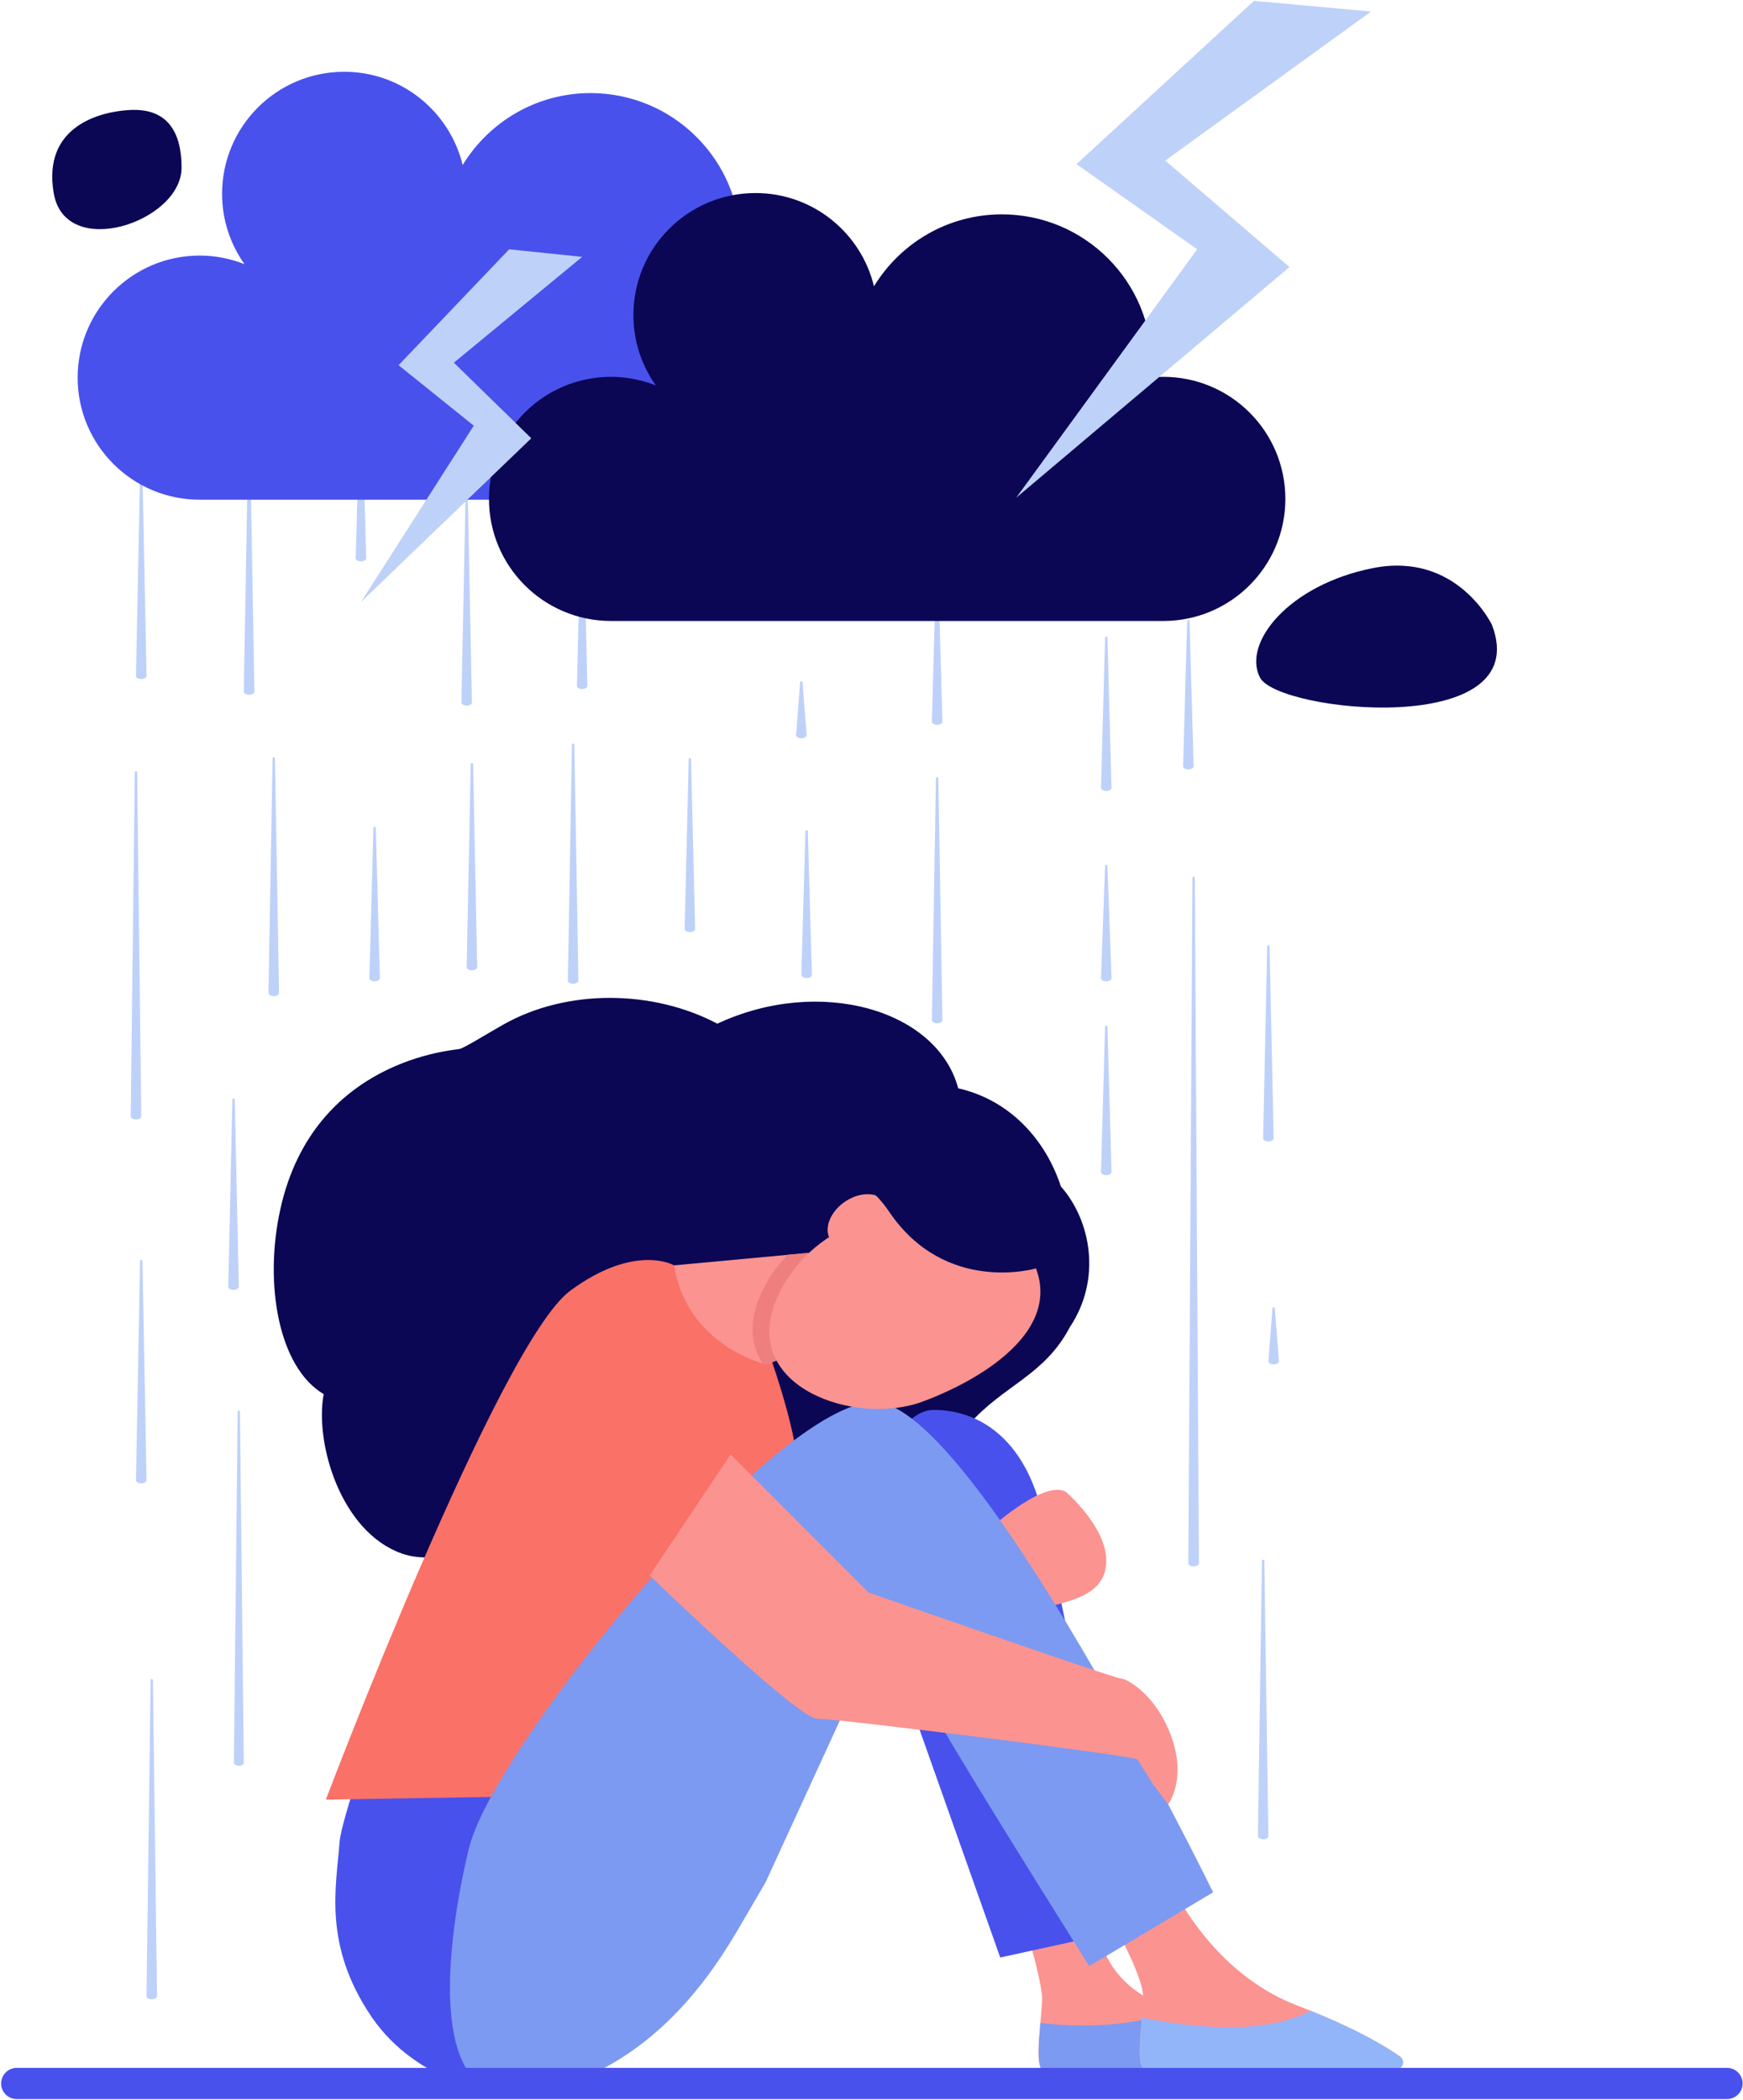 <?xml version="1.0" encoding="UTF-8"?>
<svg width="1153px" height="1389px" viewBox="0 0 1153 1389" version="1.1" xmlns="http://www.w3.org/2000/svg" xmlns:xlink="http://www.w3.org/1999/xlink">
    <title>Group</title>
    <g id="Page-1" stroke="none" stroke-width="1" fill="none" fill-rule="evenodd">
        <g id="7649" transform="translate(-526, -350)">
            <g id="Group" transform="translate(526.749, 350.587)">
                <path d="M706.991,877.243 C728.241,845.353 720.801,806.583 701.021,784.243 C691.061,753.713 667.611,727.123 633.111,719.333 C619.221,667.203 541.341,644.981 473.761,676.583 C431.696,654.283 374.535,653.103 331.837,677.363 C321.589,683.183 306.3,692.663 303.246,693.303 C299.932,694.203 206.94,699.663 184.764,798.983 C173.743,848.333 183.355,903.863 213.377,921.623 C207.307,954.143 224.739,1012.653 264.867,1026.993 C290.998,1036.333 319.403,1017.803 344.951,1020.733 C429.942,1030.673 629.801,953.663 639.971,941.963 C662.731,915.783 690.061,909.583 706.991,877.243" id="Fill-302" fill="#0B0754"></path>
                <path d="M223.884,1217.843 C221.696,1247.503 212.764,1286.023 245.011,1333.493 C276.109,1379.273 331.918,1384.823 331.918,1384.823 L366.959,1196.713 L344.358,1187.403 L231.668,1187.403 C231.668,1187.403 224.462,1210.013 223.884,1217.843" id="Fill-303" fill="#4951EC"></path>
                <path d="M688.591,1321.223 C688.591,1334.013 683.391,1363.443 688.591,1368.643 C693.791,1373.843 834.831,1369.523 834.831,1369.523 C834.831,1369.523 832.611,1350.693 770.341,1326.783 C708.071,1302.873 727.351,1241.163 727.351,1241.163 L672.511,1256.013 C672.511,1256.013 688.591,1308.433 688.591,1321.223" id="Fill-304" fill="#FB9390"></path>
                <path d="M834.831,1369.523 C834.831,1369.523 832.791,1352.273 778.001,1329.823 C741.661,1341.643 706.621,1339.943 687.481,1337.543 C686.311,1350.563 685.071,1365.133 688.591,1368.643 C693.791,1373.843 834.831,1369.523 834.831,1369.523" id="Fill-305" fill="#7C9AF2"></path>
                <path d="M738.251,1276.503 C738.251,1276.503 755.481,1307.643 755.481,1320.433 C755.481,1333.213 750.281,1362.643 755.481,1367.843 C759.851,1372.213 883.191,1369.253 922.891,1368.183 C927.291,1368.073 929.011,1362.423 925.421,1359.873 C914.911,1352.393 894.381,1340.253 857.231,1325.993 C810.361,1307.993 784.281,1266.373 774.241,1246.893 C771.421,1241.413 764.551,1239.493 759.321,1242.763 L738.051,1256.053 C733.211,1259.083 731.671,1265.413 734.581,1270.323 L738.251,1276.503" id="Fill-306" fill="#FB9390"></path>
                <path d="M922.891,1368.183 C927.291,1368.073 929.011,1362.423 925.421,1359.873 C915.791,1353.023 897.761,1342.263 866.261,1329.543 C833.741,1346.813 781.731,1339.573 754.621,1334.013 C753.401,1347.653 751.721,1364.083 755.481,1367.843 C759.851,1372.213 883.191,1369.253 922.891,1368.183" id="Fill-307" fill="#92B5F9"></path>
                <path d="M568.601,996.563 C568.601,996.563 589.171,932.063 616.971,932.063 C644.771,932.063 676.771,948.803 689.001,1001.813 C696.761,1035.413 745.771,1275.703 745.771,1275.703 L660.901,1294.293 L581.191,1069.073 L579.851,1079.963 L568.601,996.563" id="Fill-308" fill="#4951EC"></path>
                <path d="M445.168,836.433 C445.168,836.433 419.622,821.493 376.596,853.113 C329.146,887.993 214.802,1189.863 214.802,1189.863 L362.881,1187.403 C362.881,1187.403 526.711,996.153 526.711,970.783 C526.711,945.413 506.331,889.813 506.331,889.813 L445.168,836.433" id="Fill-309" fill="#FA7167"></path>
                <path d="M704.101,986.083 C704.101,986.083 731.041,1008.953 731.041,1031.833 C731.041,1054.713 706.981,1058.443 689.011,1063.183 C671.051,1067.933 652.071,1071.323 652.071,1067.253 C652.071,1063.183 683.251,1052.003 683.251,1052.003 C683.251,1052.003 654.781,1063.863 645.631,1057.763 C636.481,1051.663 675.461,1036.413 675.461,1036.413 C675.461,1036.413 643.431,1050.133 638.511,1045.223 C633.601,1040.313 671.051,1020.143 671.051,1020.143 C671.051,1020.143 650.721,1021.833 650.721,1017.773 C650.721,1013.703 650.721,1013.703 650.721,1013.703 C650.721,1013.703 688.341,978.113 704.101,986.083" id="Fill-310" fill="#FB9390"></path>
                <path d="M93.476,833.373 L96.183,978.533 C96.204,979.693 94.66,980.643 92.734,980.663 C90.808,980.673 89.23,979.743 89.207,978.583 L89.207,978.533 L91.914,833.373 C91.919,833.113 92.272,832.903 92.704,832.913 C93.129,832.913 93.471,833.123 93.476,833.373" id="Fill-311" fill="#BED1F9"></path>
                <path d="M619.951,513.923 L622.651,674.203 C622.671,675.363 621.131,676.313 619.201,676.323 C617.271,676.333 615.701,675.403 615.681,674.243 L615.681,674.203 L618.381,513.923 C618.391,513.663 618.741,513.454 619.171,513.457 C619.601,513.459 619.941,513.667 619.951,513.923" id="Fill-312" fill="#BED1F9"></path>
                <path d="M312.217,504.639 L314.924,639.163 C314.947,640.323 313.405,641.276 311.479,641.29 C309.553,641.303 307.972,640.373 307.949,639.213 L307.949,639.163 L310.655,504.639 C310.661,504.379 311.014,504.171 311.446,504.174 C311.871,504.177 312.212,504.384 312.217,504.639" id="Fill-313" fill="#BED1F9"></path>
                <path d="M308.729,329.572 L311.436,464.096 C311.459,465.257 309.917,466.209 307.992,466.224 C306.064,466.237 304.485,465.308 304.462,464.147 L304.462,464.096 L307.167,329.572 C307.172,329.312 307.527,329.105 307.958,329.107 C308.382,329.111 308.724,329.318 308.729,329.572" id="Fill-314" fill="#BED1F9"></path>
                <path d="M93.476,311.924 L96.183,446.448 C96.206,447.608 94.663,448.56 92.737,448.575 C90.812,448.589 89.23,447.66 89.207,446.498 L89.207,446.448 L91.914,311.924 C91.919,311.664 92.273,311.455 92.704,311.459 C93.129,311.462 93.471,311.669 93.476,311.924" id="Fill-315" fill="#BED1F9"></path>
                <path d="M157.972,932.913 L160.522,1165.453 C160.534,1166.553 159.073,1167.443 157.259,1167.453 C155.444,1167.453 153.963,1166.583 153.95,1165.483 L153.95,1165.453 L156.501,932.913 C156.503,932.663 156.834,932.473 157.241,932.473 C157.645,932.473 157.969,932.673 157.972,932.913" id="Fill-316" fill="#BED1F9"></path>
                <path d="M154.529,726.543 L157.236,850.533 C157.262,851.693 155.72,852.643 153.794,852.653 C151.868,852.673 150.287,851.743 150.262,850.583 L150.262,850.533 L152.968,726.543 C152.974,726.283 153.328,726.073 153.758,726.073 C154.183,726.083 154.524,726.283 154.529,726.543" id="Fill-317" fill="#BED1F9"></path>
                <path d="M731.821,678.413 L734.531,774.623 C734.561,775.783 733.031,776.743 731.101,776.763 C729.171,776.783 727.591,775.863 727.551,774.703 L727.551,774.623 L730.261,678.413 C730.271,678.153 730.621,677.943 731.051,677.943 C731.481,677.953 731.811,678.153 731.821,678.413" id="Fill-318" fill="#BED1F9"></path>
                <path d="M619.951,380.48 L622.651,476.698 C622.681,477.859 621.151,478.814 619.221,478.835 C617.301,478.854 615.711,477.93 615.681,476.769 L615.681,476.698 L618.381,380.48 C618.391,380.22 618.751,380.012 619.181,380.017 C619.601,380.021 619.941,380.227 619.951,380.48" id="Fill-319" fill="#BED1F9"></path>
                <path d="M786.131,410.038 L788.841,506.256 C788.871,507.417 787.341,508.374 785.411,508.393 C783.491,508.413 781.901,507.489 781.871,506.328 L781.871,506.256 L784.571,410.038 C784.581,409.779 784.931,409.571 785.371,409.576 C785.791,409.58 786.131,409.786 786.131,410.038" id="Fill-320" fill="#BED1F9"></path>
                <path d="M456.385,501.34 L459.076,613.846 C459.104,615 457.575,615.949 455.659,615.966 C453.743,615.982 452.168,615.061 452.141,613.906 L452.141,613.846 L454.832,501.34 C454.838,501.081 455.19,500.874 455.62,500.878 C456.041,500.882 456.379,501.088 456.385,501.34" id="Fill-321" fill="#BED1F9"></path>
                <path d="M385.139,340.583 L387.83,453.088 C387.858,454.243 386.328,455.192 384.412,455.209 C382.496,455.226 380.921,454.304 380.894,453.149 L380.894,453.088 L383.585,340.583 C383.592,340.325 383.944,340.118 384.373,340.122 C384.794,340.126 385.132,340.331 385.139,340.583" id="Fill-322" fill="#BED1F9"></path>
                <path d="M379.167,491.789 L381.874,648.038 C381.893,649.199 380.349,650.153 378.422,650.163 C376.496,650.173 374.918,649.242 374.899,648.081 L374.899,648.038 L377.606,491.789 C377.61,491.53 377.963,491.321 378.395,491.324 C378.82,491.327 379.163,491.535 379.167,491.789" id="Fill-323" fill="#BED1F9"></path>
                <path d="M533.611,549.014 L536.321,644.224 C536.351,645.384 534.821,646.341 532.891,646.362 C530.961,646.381 529.381,645.456 529.341,644.295 L529.341,644.224 L532.051,549.014 C532.061,548.754 532.411,548.546 532.841,548.551 C533.271,548.556 533.601,548.762 533.611,549.014" id="Fill-324" fill="#BED1F9"></path>
                <path d="M247.829,546.852 L250.521,646.396 C250.552,647.551 249.025,648.501 247.108,648.52 C245.193,648.539 243.615,647.62 243.585,646.465 L243.585,646.396 L246.276,546.852 C246.284,546.594 246.637,546.388 247.065,546.392 C247.485,546.396 247.822,546.601 247.829,546.852" id="Fill-325" fill="#BED1F9"></path>
                <path d="M731.821,420.975 L734.511,520.519 C734.541,521.674 733.011,522.625 731.101,522.644 C729.181,522.662 727.601,521.742 727.571,520.587 L727.571,520.519 L730.261,420.975 C730.271,420.716 730.621,420.51 731.051,420.515 C731.471,420.519 731.811,420.724 731.821,420.975" id="Fill-326" fill="#BED1F9"></path>
                <path d="M238.794,269.108 L241.486,368.652 C241.517,369.807 239.99,370.758 238.073,370.776 C236.158,370.795 234.58,369.874 234.549,368.721 L234.549,368.652 L237.241,269.108 C237.247,268.85 237.601,268.643 238.03,268.647 C238.45,268.651 238.786,268.857 238.794,269.108" id="Fill-327" fill="#BED1F9"></path>
                <path d="M835.601,1031.633 L838.291,1213.933 C838.311,1215.083 836.771,1216.033 834.861,1216.043 C832.941,1216.053 831.371,1215.123 831.361,1213.963 L831.361,1213.933 L834.051,1031.633 C834.051,1031.373 834.401,1031.173 834.831,1031.173 C835.261,1031.173 835.601,1031.383 835.601,1031.633" id="Fill-328" fill="#BED1F9"></path>
                <path d="M731.821,571.988 L734.531,646.416 C734.571,647.577 733.041,648.538 731.121,648.563 C729.191,648.588 727.601,647.668 727.551,646.508 L727.551,646.416 L730.261,571.988 C730.271,571.728 730.631,571.522 731.061,571.528 C731.481,571.534 731.811,571.739 731.821,571.988" id="Fill-329" fill="#BED1F9"></path>
                <path d="M181.129,500.871 L183.846,656.203 C183.867,657.373 182.315,658.323 180.381,658.343 C178.447,658.353 176.863,657.413 176.842,656.253 L176.842,656.203 L179.561,500.871 C179.565,500.61 179.92,500.401 180.353,500.404 C180.78,500.406 181.124,500.615 181.129,500.871" id="Fill-330" fill="#BED1F9"></path>
                <path d="M164.809,301.516 L167.526,456.852 C167.547,458.017 165.995,458.973 164.062,458.984 C162.127,458.997 160.543,458.062 160.522,456.897 L160.522,456.852 L163.241,301.516 C163.245,301.255 163.599,301.046 164.033,301.048 C164.46,301.052 164.804,301.261 164.809,301.516" id="Fill-331" fill="#BED1F9"></path>
                <path d="M789.621,579.84 L792.331,1033.463 C792.341,1034.623 790.781,1035.573 788.851,1035.573 C786.931,1035.573 785.361,1034.643 785.351,1033.473 L785.351,1033.463 L788.061,579.84 C788.061,579.58 788.411,579.371 788.841,579.371 C789.271,579.371 789.621,579.582 789.621,579.84" id="Fill-332" fill="#BED1F9"></path>
                <path d="M839.071,625.229 L841.781,752.363 C841.811,753.523 840.271,754.473 838.341,754.493 C836.411,754.503 834.831,753.573 834.811,752.413 L834.811,752.363 L837.511,625.229 C837.521,624.969 837.871,624.761 838.301,624.765 C838.731,624.768 839.071,624.975 839.071,625.229" id="Fill-333" fill="#BED1F9"></path>
                <path d="M100.427,1110.613 L103.12,1319.823 C103.134,1320.983 101.593,1321.923 99.678,1321.933 C97.763,1321.943 96.197,1321.013 96.183,1319.863 L96.183,1319.823 L98.874,1110.613 C98.877,1110.353 99.229,1110.143 99.656,1110.143 C100.082,1110.153 100.424,1110.353 100.427,1110.613" id="Fill-334" fill="#BED1F9"></path>
                <path d="M89.989,510.03 L92.694,737.853 C92.709,739.013 91.159,739.953 89.232,739.963 C87.306,739.973 85.734,739.043 85.72,737.883 L85.72,737.853 L88.427,510.03 C88.43,509.771 88.782,509.564 89.213,509.564 C89.641,509.564 89.985,509.774 89.989,510.03" id="Fill-335" fill="#BED1F9"></path>
                <path d="M842.561,864.683 L845.271,899.763 C845.361,900.923 843.871,901.913 841.941,901.963 C840.021,902.013 838.381,901.123 838.291,899.963 L838.291,899.763 L841.001,864.683 C841.021,864.423 841.391,864.223 841.821,864.233 C842.221,864.253 842.541,864.443 842.561,864.683" id="Fill-336" fill="#BED1F9"></path>
                <path d="M530.121,450.485 L532.831,485.563 C532.921,486.725 531.431,487.708 529.501,487.763 C527.581,487.816 525.951,486.92 525.861,485.759 L525.861,485.563 L528.561,450.485 C528.581,450.226 528.951,450.025 529.381,450.037 C529.781,450.048 530.101,450.246 530.121,450.485" id="Fill-337" fill="#BED1F9"></path>
                <path d="M226.912,46.892 C264.926,46.892 296.718,73.195 305.301,108.57 C322.732,80.074 354.046,60.993 389.897,60.993 C444.688,60.993 489.101,105.409 489.101,160.2 C489.101,163.128 488.911,166.01 488.671,168.873 C491.301,168.614 493.971,168.469 496.681,168.469 C541.281,168.469 577.431,204.622 577.431,249.219 C577.431,293.816 541.281,329.97 496.681,329.97 L131.368,329.97 C86.771,329.97 50.618,293.816 50.618,249.219 C50.618,204.622 86.771,168.469 131.368,168.469 C141.828,168.469 151.79,170.523 160.963,174.142 C151.67,160.988 146.161,144.972 146.161,127.642 C146.161,83.045 182.314,46.892 226.912,46.892" id="Fill-338" fill="#4951EC"></path>
                <path d="M499.001,127.109 C537.011,127.109 568.811,153.412 577.391,188.787 C594.821,160.29 626.131,141.209 661.981,141.209 C716.781,141.209 761.191,185.626 761.191,240.417 C761.191,243.346 761.001,246.227 760.751,249.091 C763.391,248.83 766.061,248.685 768.771,248.685 C813.371,248.685 849.521,284.839 849.521,329.436 C849.521,374.033 813.371,410.185 768.771,410.185 L403.457,410.185 C358.86,410.185 322.707,374.033 322.707,329.436 C322.707,284.839 358.86,248.685 403.457,248.685 C413.917,248.685 423.88,250.739 433.052,254.359 C423.759,241.205 418.251,225.188 418.251,207.859 C418.251,163.262 454.404,127.109 499.001,127.109" id="Fill-339" fill="#0B0754"></path>
                <polyline id="Fill-340" fill="#BED1F9" points="336.068 164.33 262.897 240.997 312.653 280.998 238.017 397.665 350.703 289.331 299.482 239.331 384.361 169.33 336.068 164.33"></polyline>
                <polyline id="Fill-341" fill="#BED1F9" points="828.751 0 711.371 107.988 791.191 164.33 671.461 328.661 852.231 176.069 770.061 105.642 906.221 7.042 828.751 0"></polyline>
                <path d="M986.191,412.785 C986.191,412.785 963.211,364.237 907.611,375.167 C852.021,386.098 820.881,424.647 832.741,447.628 C844.601,470.608 1015.111,488.401 986.191,412.785" id="Fill-342" fill="#0B0754"></path>
                <path d="M85.233,72.167 C66.607,73.108 27.149,82.151 34.77,127.11 C42.39,172.068 119.352,146.161 119.352,110.346 C119.352,74.531 98.018,71.52 85.233,72.167" id="Fill-343" fill="#0B0754"></path>
                <path d="M309.98,1220.073 C328.884,1151.123 512.051,926.873 577.661,926.873 C643.261,926.873 801.741,1251.173 801.741,1251.173 L719.791,1299.963 C719.791,1299.963 644.421,1180.313 620.921,1139.343 C611.051,1122.143 586.861,1067.733 586.861,1067.733 L505.691,1244.533 C505.691,1244.533 505.691,1244.533 490.121,1271.223 C474.551,1297.913 431.927,1371.303 347.417,1384.643 C262.906,1397.983 309.98,1220.073 309.98,1220.073" id="Fill-344" fill="#7C9AF2"></path>
                <path d="M428.998,1041.573 C428.998,1041.573 526.981,1136.283 539.641,1136.283 C552.301,1136.283 740.391,1159.553 751.701,1163.213 L762.041,1179.813 L772.001,1192.973 C772.001,1192.973 784.271,1177.053 774.271,1148.693 C764.261,1120.343 744.521,1109.673 740.491,1109.673 C736.461,1109.673 573.791,1052.863 573.791,1052.863 L482.561,961.513 L428.998,1041.573" id="Fill-345" fill="#FB9390"></path>
                <path d="M445.168,836.433 L553.031,826.433 L568.601,876.703 L506.331,902.043 C506.331,902.043 453.693,890.183 445.168,836.433" id="Fill-346" fill="#FB9390"></path>
                <path d="M553.031,826.433 L520.331,829.463 C512.711,837.223 506.241,846.523 501.651,857.553 C494.291,875.273 496.321,889.983 503.951,901.403 C505.471,901.853 506.331,902.043 506.331,902.043 L568.601,876.703 L553.031,826.433" id="Fill-347" fill="#EF7F7F"></path>
                <path d="M670.461,816.393 C662.161,807.163 653.251,801.273 624.341,797.973 C594.141,794.533 533.751,808.633 512.771,859.133 C488.671,917.153 565.251,942.853 609.171,926.703 C653.081,910.543 718.861,870.143 670.461,816.393" id="Fill-348" fill="#FB9390"></path>
                <path d="M575.381,820.983 C565.131,827.643 553.101,826.983 548.511,819.513 C543.911,812.053 548.491,800.603 558.741,793.953 C568.981,787.303 581.011,787.963 585.611,795.423 C590.201,802.893 585.621,814.333 575.381,820.983" id="Fill-349" fill="#FB9390"></path>
                <path d="M684.551,838.443 C684.551,838.443 624.731,856.173 587.391,800.913 C550.061,745.663 501.131,807.473 501.131,807.473 C501.131,807.473 511.511,747.883 581.191,750.853 C650.881,753.813 704.151,811.133 684.551,838.443" id="Fill-351" fill="#0B0754"></path>
                <path d="M1141.701,1367.303 L10.309,1367.303 C4.616,1367.303 0,1371.923 0,1377.613 C0,1383.303 4.616,1387.923 10.309,1387.923 L1141.701,1387.923 C1147.391,1387.923 1152.011,1383.303 1152.011,1377.613 C1152.011,1371.923 1147.391,1367.303 1141.701,1367.303" id="Fill-352" fill="#4951EC"></path>
            </g>
        </g>
    </g>
</svg>